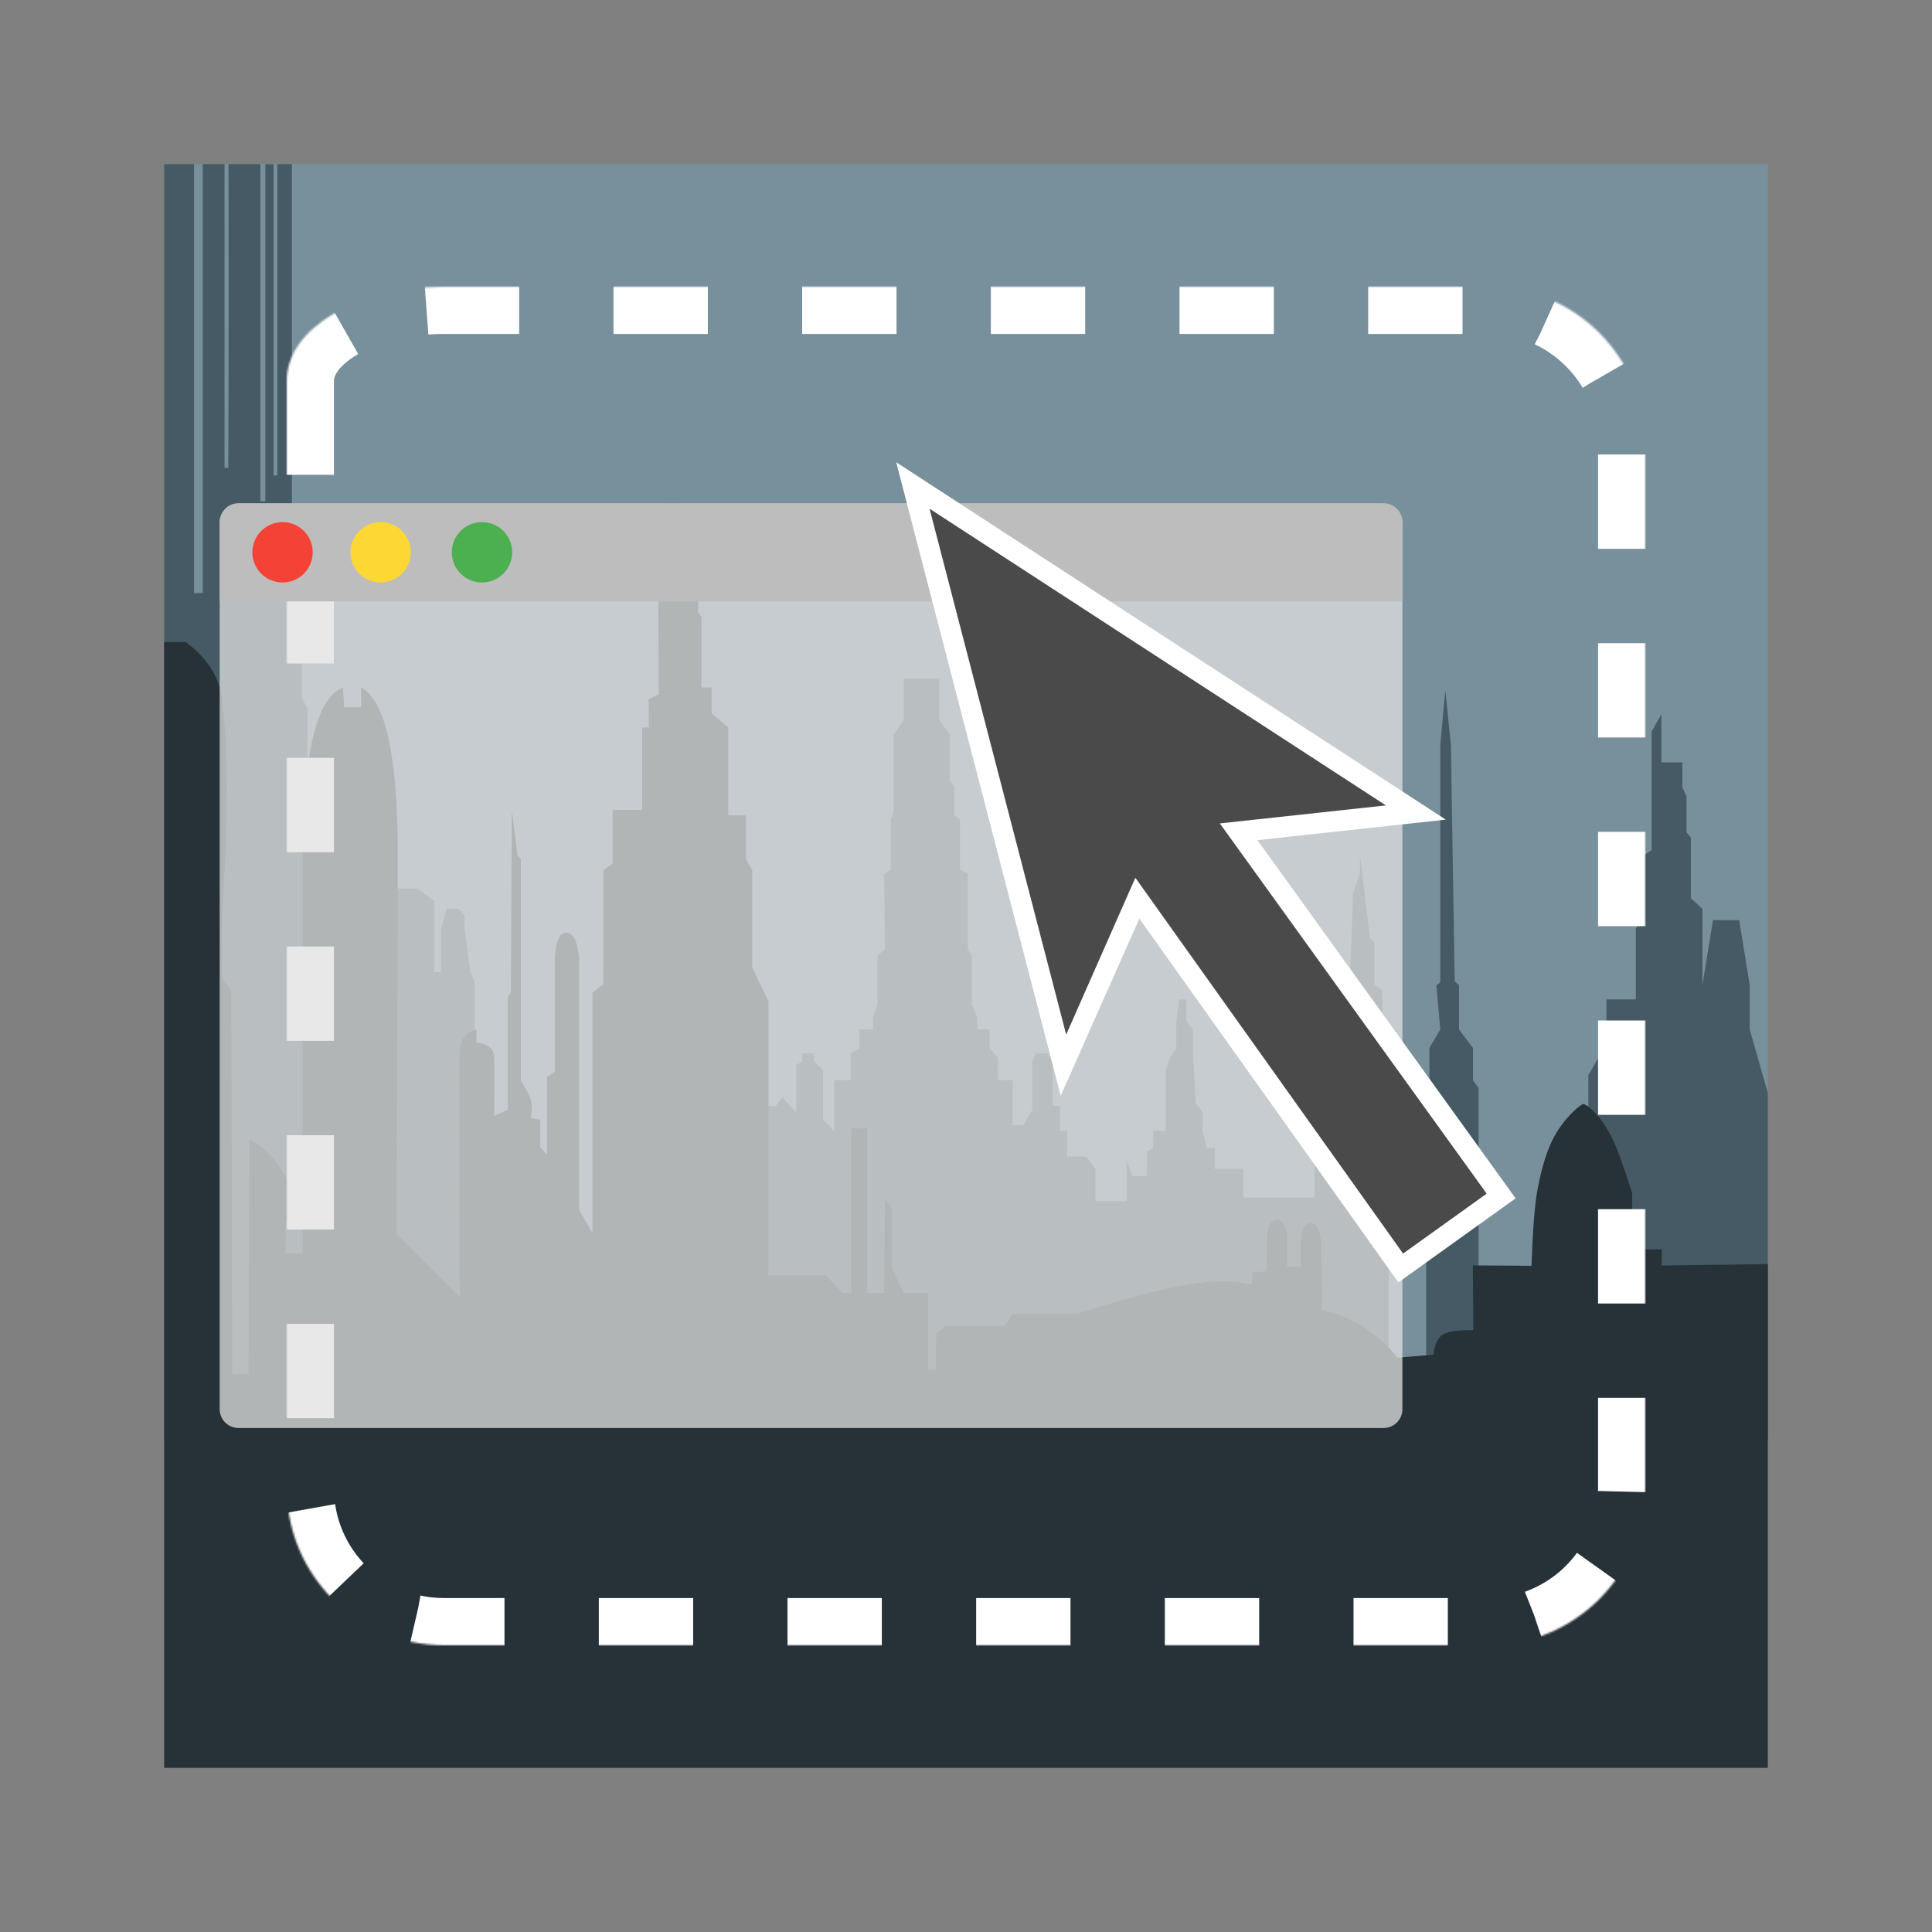 <?xml version="1.0" standalone="no"?>
<!-- Generator: Gravit.io -->
<svg xmlns="http://www.w3.org/2000/svg" xmlns:xlink="http://www.w3.org/1999/xlink" style="isolation:isolate" viewBox="0 0 1024 1024" width="1024" height="1024">
    <rect x="0" y="0" width="1024" height="1024" fill="#808080" stroke="none"/>
    <defs>
        <clipPath id="_clipPath_70KeK6kUB4z5A98HWQgu8rNcjybMo0ib">
            <rect width="1024" height="1024" />
        </clipPath>
    </defs>
    <g clip-path="url(#_clipPath_70KeK6kUB4z5A98HWQgu8rNcjybMo0ib)">
        <rect x="87" y="87" width="850" height="850" transform="matrix(1,0,0,1,0,0)" fill="rgb(120,144,156)" />
        <clipPath id="_clipPath_zrhUpVP3zjFbBWBLpR8uKvoeMHTv3Gn8">
            <rect x="87" y="87" width="850" height="850" transform="matrix(1,0,0,1,0,0)" fill="rgb(120,144,156)" />
        </clipPath>
        <g clip-path="url(#_clipPath_zrhUpVP3zjFbBWBLpR8uKvoeMHTv3Gn8)">
            <g id="Coruscant">
                <path d=" M 102.858 49.644 L 102.858 314.337 L 107.473 314.337 L 107.473 49.644 L 121 49.644 C 121.286 126.782 121.241 194 121 247.999 L 119 247.999 L 119 49.644 L 140.629 49.644 L 140.629 265.663 L 138 265.663 L 138 49.644 L 144.99 49.793 L 144.99 252 L 147 252 L 147 49.644 L 154.726 50 L 154.726 156.5 L 154.726 334.865 L 160.018 339.003 L 160.018 369.786 L 162.945 375.565 L 162.945 404.075 L 206.786 470.991 L 221.403 470.991 L 230.113 477.414 L 230.113 515.213 L 233.751 515.213 L 233.751 492.166 L 236.708 481.66 L 243.164 481.66 L 246.202 485.239 L 246.202 492.166 L 249.296 515.213 L 251.522 520.142 L 251.522 558.388 L 251.522 660.26 L 397.671 660.26 L 397.671 586.162 L 411.273 586.162 L 414.716 581.547 L 422.04 589.574 L 422.04 564.315 L 425.198 562.606 L 425.198 558.388 L 431.492 558.388 L 431.492 562.606 L 436.256 567.121 L 436.256 589.574 L 436.256 593.504 L 442.123 599.388 L 442.123 572.535 L 450.823 572.535 L 450.823 558.388 L 455.548 555.452 L 455.548 545.645 L 462.718 545.645 L 462.718 539.31 L 465.098 532.213 L 465.098 506.548 L 469.106 503.065 L 468.624 463.225 L 472.126 460.771 L 472.126 434.03 L 473.638 430.907 L 473.638 415.842 L 473.638 389.415 L 479 381.547 L 479 359.782 L 497.837 359.782 L 497.837 381.547 L 503.42 389.415 L 503.42 413.486 L 505.841 417.306 L 505.841 432.143 L 508.809 434.295 L 508.809 460.771 L 512.939 463.225 L 512.939 503.065 L 515.14 506.548 L 515.14 532.213 L 518.03 539.31 L 518.03 545.645 L 524.505 545.645 L 524.505 555.452 L 529.044 560.775 L 529.044 572.535 L 536.656 572.535 L 536.656 596.39 L 542.323 596.39 L 547.163 588.161 L 547.163 562.606 L 549 558.388 L 555.295 558.388 L 557.946 562.606 L 557.946 586.162 L 561.779 586.162 L 561.779 599.388 L 565.596 599.388 L 565.596 612.92 L 575.556 612.92 L 580.611 619.58 L 580.611 636.633 L 597.071 636.633 L 597.071 614.468 L 600.206 623.395 L 607.9 623.395 L 607.9 610.4 L 611.2 608.394 L 611.2 599.388 L 617.891 599.388 L 617.891 567.121 L 620.089 560.775 L 623.468 555.452 L 623.468 541.303 L 624.964 529.7 L 628.827 529.7 L 628.827 541.303 L 632.338 545.645 L 632.338 558.388 L 633.756 584.648 L 637.354 589.574 L 637.354 599.388 L 639.59 608.394 L 643.862 608.394 L 643.862 619.58 L 658.953 619.58 L 658.953 634.706 L 696.723 634.706 L 696.723 584.648 L 701.317 586.162 L 701.317 562.606 L 714.309 560.775 L 714.309 553.377 L 717.11 473.327 L 720.812 463.225 L 720.812 453.057 L 723.246 473.327 L 726.193 497.491 L 728.466 499.47 L 728.466 522.139 L 732.645 524.854 L 732.645 629.564 L 736.055 632.46 L 736.055 728.474 L 755.883 728.474 L 755.883 576.69 L 757.615 572.535 L 757.615 555.452 L 763.375 545.645 L 761.28 522.139 Q 763.359 521.15 763.375 520.142 Q 763.392 519.135 763.375 394.729 L 766.052 365.872 L 768.986 394.729 L 771.034 520.142 L 773.297 522.139 L 773.297 545.645 L 780.698 555.452 L 780.698 572.535 L 783.68 576.69 L 783.68 685.244 L 841.857 685.244 L 841.857 569.858 L 847.133 560.775 L 847.133 572.535 L 851.45 572.535 L 851.45 529.7 L 867.016 529.7 L 867.016 492.166 L 870.147 487.705 L 870.147 475.982 L 871.625 473.327 L 871.625 453.057 L 875.386 450.589 L 875.386 387.737 L 880.568 378.556 L 880.568 404.075 L 891.688 404.075 L 891.688 417.306 L 893.86 421.919 L 893.86 441.109 L 896.169 443.84 L 896.169 475.982 L 902.308 481.66 L 902.308 522.139 L 907.917 487.705 L 921.83 487.705 L 927.379 522.139 L 927.379 545.645 L 941.882 596.39 L 941.882 669.642 L 941.882 728.474 L 1012.636 728.474 L 1012.636 664.094 L 1014.287 649.795 L 1016.711 506.548 L 1020.03 504.617 L 1020.03 469.457 L 1022.89 504.617 L 1027.196 506.548 L 1027.196 708.594 L 1034.319 708.594 L 1034.319 682.388 L 1043.766 665.804 L 1048.971 665.804 L 1048.971 575.02 L 1054.602 569.858 L 1054.602 447.268 L 1070.266 447.268 L 1074.5 424.052 L 1074.5 359.782 L 1084.904 334.865 L 1084.904 301.994 L 1091.684 301.994 L 1091.684 334.865 L 1100.738 350.21 L 1100.738 434.03 L 1104.066 434.03 L 1104.066 421.919 L 1112.883 428.361 L 1112.883 529.7 L 1123.828 529.7 L 1130.196 547.926 L 1130.196 664.094 L 1162.116 664.094 L 1162.116 510.729 L 1165.466 504.617 L 1165.466 413.486 L 1172.802 406.043 L 1179.034 415.842 L 1179.034 508.063 L 1181.493 510.729 L 1181.493 623.395 L 1181.493 762.639 L 357.194 762.639 L 85.041 762.639 L 85.041 318.059 L 85.041 49.644 L 102.858 49.644 Z " fill-rule="evenodd" fill="rgb(69,90,100)" />
                <path d=" M 98.389 340.295 Q 115.41 352.719 117.691 370.609 C 124.235 421.943 115.795 487.229 117.673 516.745 C 118.053 522.722 122.538 520.893 122.578 528.273 Q 122.809 571.155 123.092 728.496 L 131.691 728.211 L 132.13 604.006 Q 142.642 608.892 149.554 620.499 Q 156.466 632.107 157.402 646.447 L 151.607 646.064 L 151.266 664.347 L 160.415 664.347 Q 160.415 537.96 160.415 455.305 Q 160.415 372.651 181.847 364.371 L 182.39 374.878 L 191.417 374.878 L 191.417 364.371 Q 210.81 374.878 210.81 452.533 Q 210.81 530.188 210.039 653.65 L 243.686 687.247 Q 243.237 566.524 243.686 557.073 Q 244.134 547.621 252.5 545.645 L 252.5 552.67 Q 261.636 553.223 261.885 560.566 Q 262.134 567.908 261.912 591.521 L 269.182 588.161 L 269.182 528.273 L 270.805 526.181 L 271.259 429.321 L 274.287 453.19 L 276.073 455.305 L 276.073 572.85 Q 280.444 579.61 281.483 583.632 Q 282.521 587.655 281.158 592.541 L 286.328 593.504 L 286.328 607.849 L 289.966 612.305 L 289.966 570.74 L 294.019 568.08 L 294.019 508.205 Q 294.772 494.102 300.261 494.301 Q 305.75 494.5 306.931 508.205 L 306.931 641.153 L 314 653.65 L 314 526.181 L 319.72 521.569 L 319.854 461.212 L 324.696 457.741 L 324.696 429.321 L 340.32 429.321 L 340.32 385.616 L 343.953 385.616 L 343.75 370.564 L 349.184 368.024 L 348.76 275.698 Q 351.651 266.857 356.747 266.857 Q 361.842 266.857 367.238 275.698 L 367.238 285.306 L 370.007 287.711 L 370.007 324.545 L 371.748 327.063 L 371.748 364.371 L 377.199 364.371 L 377.199 378.027 L 386.01 385.616 L 386.01 432.143 L 395.333 432.143 L 395.333 455.305 L 398.733 461.212 L 398.733 512.892 L 407.323 530.776 L 407.323 675.974 L 437.745 675.974 L 446.441 685.241 L 451.174 685.241 L 451.174 598.068 L 459.609 598.068 L 459.609 685.241 L 468.624 685.241 L 469.106 635.01 L 472.757 641.153 L 472.757 672.177 L 479 685.241 L 491.936 685.244 L 491.936 725.922 L 496.007 725.922 L 496.246 706.886 L 500.87 702.934 L 532.657 702.738 L 536.474 696.435 L 570.528 696.435 Q 608.059 684.393 629.086 680.892 Q 650.113 677.392 663.497 680.958 L 663.939 674.33 L 671.284 673.778 L 671.592 653.749 Q 672.849 646.365 676.862 646.447 Q 680.876 646.528 682.207 654.038 L 682.121 671.439 L 689.367 671.439 L 689.454 657.544 Q 690.173 648.223 694.595 648.231 Q 699.017 648.239 700.235 657.924 L 700.572 694.327 Q 711.675 696.448 722.5 703.285 Q 733.325 710.121 740.604 719.61 L 759.759 717.99 Q 760.753 709.762 764.743 707.318 Q 768.732 704.874 780.918 705.026 L 780.646 670.681 L 811.713 670.897 Q 812.767 642.044 814.808 631.059 C 815.822 625.6 818.36 612.315 823.856 602.253 C 829.352 592.191 837.941 585.139 839.2 585.139 C 840.459 585.139 847.324 589.522 853.993 602.262 Q 857.797 609.529 865.047 632.267 L 865.429 670.837 L 869.043 662.186 L 880.811 662.186 L 880.659 670.77 L 937.497 669.966 L 937.497 654.945 L 988.785 654.945 L 988.785 693.076 L 992.796 693.076 L 992.796 707.318 L 1012.435 707.318 L 1012.435 686.334 L 1049.457 686.334 Q 1057.049 686.605 1063.27 686.724 Q 1069.49 686.843 1072.346 694.933 Q 1072.414 697.812 1071.891 698.547 Q 1071.368 699.282 1068.746 699.993 L 1068.746 711.079 L 1078.765 711.079 L 1080.879 720.66 L 1084.585 688.709 L 1089 689 L 1089.24 658.869 L 1143 652 L 1143 544 L 1147.473 541.208 L 1148.366 517.814 L 1151.569 543.494 L 1153.958 547.201 L 1154 591.521 L 1158 591.521 L 1157 646.064 L 1164 646.064 L 1185 606 Q 1184.886 493.597 1184.886 472.225 Q 1184.886 450.852 1203.508 434.227 L 1203.093 441.768 L 1209.896 441.768 L 1209.896 434.227 Q 1220.835 447.686 1223.511 455.208 C 1226.186 462.729 1226.392 466.28 1226.392 472.225 Q 1226.392 493.563 1226.16 595.488 L 1239.652 595.488 L 1251.621 610.504 Q 1258.488 598.542 1262.873 592.922 Q 1267.257 587.301 1272.583 583.632 L 1271.442 515.17 L 1260.867 504.312 L 1260.867 493.087 L 1266.688 492.263 L 1266.688 486.821 L 1272.579 487.399 L 1272.583 476.726 L 1278.515 476.726 L 1278.454 470.037 L 1271.442 469.906 L 1272.579 455.305 L 1262.873 455.305 L 1262.873 406.814 L 1341.081 346.238 L 1336 941 L 82.919 941 L 82.919 340.295 L 98.389 340.295 Z " fill-rule="evenodd" fill="rgb(38,50,56)" />
            </g>
        </g>
        <mask id="_mask_dM8r9oIUbiBfR8h8JJaDvf6XQaymrxZZ">
            <path d=" M 152 201.667 L 152 201.667 L 152 788.795 C 152 834.717 189.283 872 235.205 872 L 788.795 872 C 834.717 872 872 834.717 872 788.795 L 872 235.205 C 872 189.283 834.717 152 788.795 152 L 235.205 152 C 189.283 152 152 174.255 152 201.667 Z " fill-rule="evenodd" fill="white" stroke="none" />
        </mask>
        <path d=" M 152 201.667 L 152 201.667 L 152 788.795 C 152 834.717 189.283 872 235.205 872 L 788.795 872 C 834.717 872 872 834.717 872 788.795 L 872 235.205 C 872 189.283 834.717 152 788.795 152 L 235.205 152 C 189.283 152 152 174.255 152 201.667 Z " fill-rule="evenodd" fill="none" mask="url(#_mask_dM8r9oIUbiBfR8h8JJaDvf6XQaymrxZZ)" vector-effect="non-scaling-stroke" stroke-width="50" stroke-dasharray="50,50,50,50" stroke="rgb(255,255,255)" stroke-linejoin="miter" stroke-linecap="butt" stroke-miterlimit="10" />
        <g id="window">
            <path d=" M 116.431 277.12 L 116.431 746.88 C 116.431 752.399 120.912 756.88 126.431 756.88 L 733.307 756.88 C 738.826 756.88 743.307 752.399 743.307 746.88 L 743.307 277.12 C 743.307 271.601 738.826 267.12 733.307 267.12 L 126.431 267.12 C 120.912 267.12 116.431 271.601 116.431 277.12 Z " fill-rule="evenodd" fill="rgb(224,224,224)" fill-opacity="0.75" />
            <path d=" M 116.431 276.71 L 116.431 318.753 L 743.307 318.753 L 743.307 276.71 C 743.307 271.191 738.826 266.71 733.307 266.71 L 126.431 266.71 C 120.912 266.71 116.431 271.191 116.431 276.71 Z " fill-rule="evenodd" fill="rgb(189,189,189)" />
            <g id="windows buttons">
                <path d=" M 149.76 308.731 C 158.596 308.731 165.76 301.568 165.76 292.731 C 165.76 283.895 158.596 276.731 149.76 276.731 C 140.923 276.731 133.76 283.895 133.76 292.731 C 133.76 301.568 140.923 308.731 149.76 308.731 Z " fill-rule="evenodd" fill="rgb(244,67,54)" />
                <path d=" M 201.746 308.731 C 210.583 308.731 217.746 301.568 217.746 292.731 C 217.746 283.895 210.583 276.731 201.746 276.731 C 192.909 276.731 185.746 283.895 185.746 292.731 C 185.746 301.568 192.909 308.731 201.746 308.731 Z " fill-rule="evenodd" fill="rgb(253,216,53)" />
                <path d=" M 255.465 308.731 C 264.302 308.731 271.465 301.568 271.465 292.731 C 271.465 283.895 264.302 276.731 255.465 276.731 C 246.629 276.731 239.465 283.895 239.465 292.731 C 239.465 301.568 246.629 308.731 255.465 308.731 Z " fill-rule="evenodd" fill="rgb(76,175,80)" />
            </g>
        </g>
        <g id="arrow">
            <path d=" M 602.214 476.028 L 740.044 672.261 L 793.841 635.8 L 653.57 440.01 L 749.21 430.414 L 483.76 257.821 L 563.24 563.737 L 602.214 476.028 Z " fill="rgb(74,74,74)" />
            <path d=" M 601.762 465.236 L 743.662 664.424 L 787.981 632.651 L 646.536 436.429 L 734.558 426.883 L 492.678 269.616 L 565.1 548.368 L 601.762 465.236 Z  M 603.876 486.879 L 741.184 679.7 L 803.312 635.151 L 666.458 445.295 L 766.287 434.424 L 475 245 L 562.21 580.738 L 603.876 486.879 Z " fill-rule="evenodd" fill="rgb(255,255,255)" />
        </g>
    </g>
</svg>